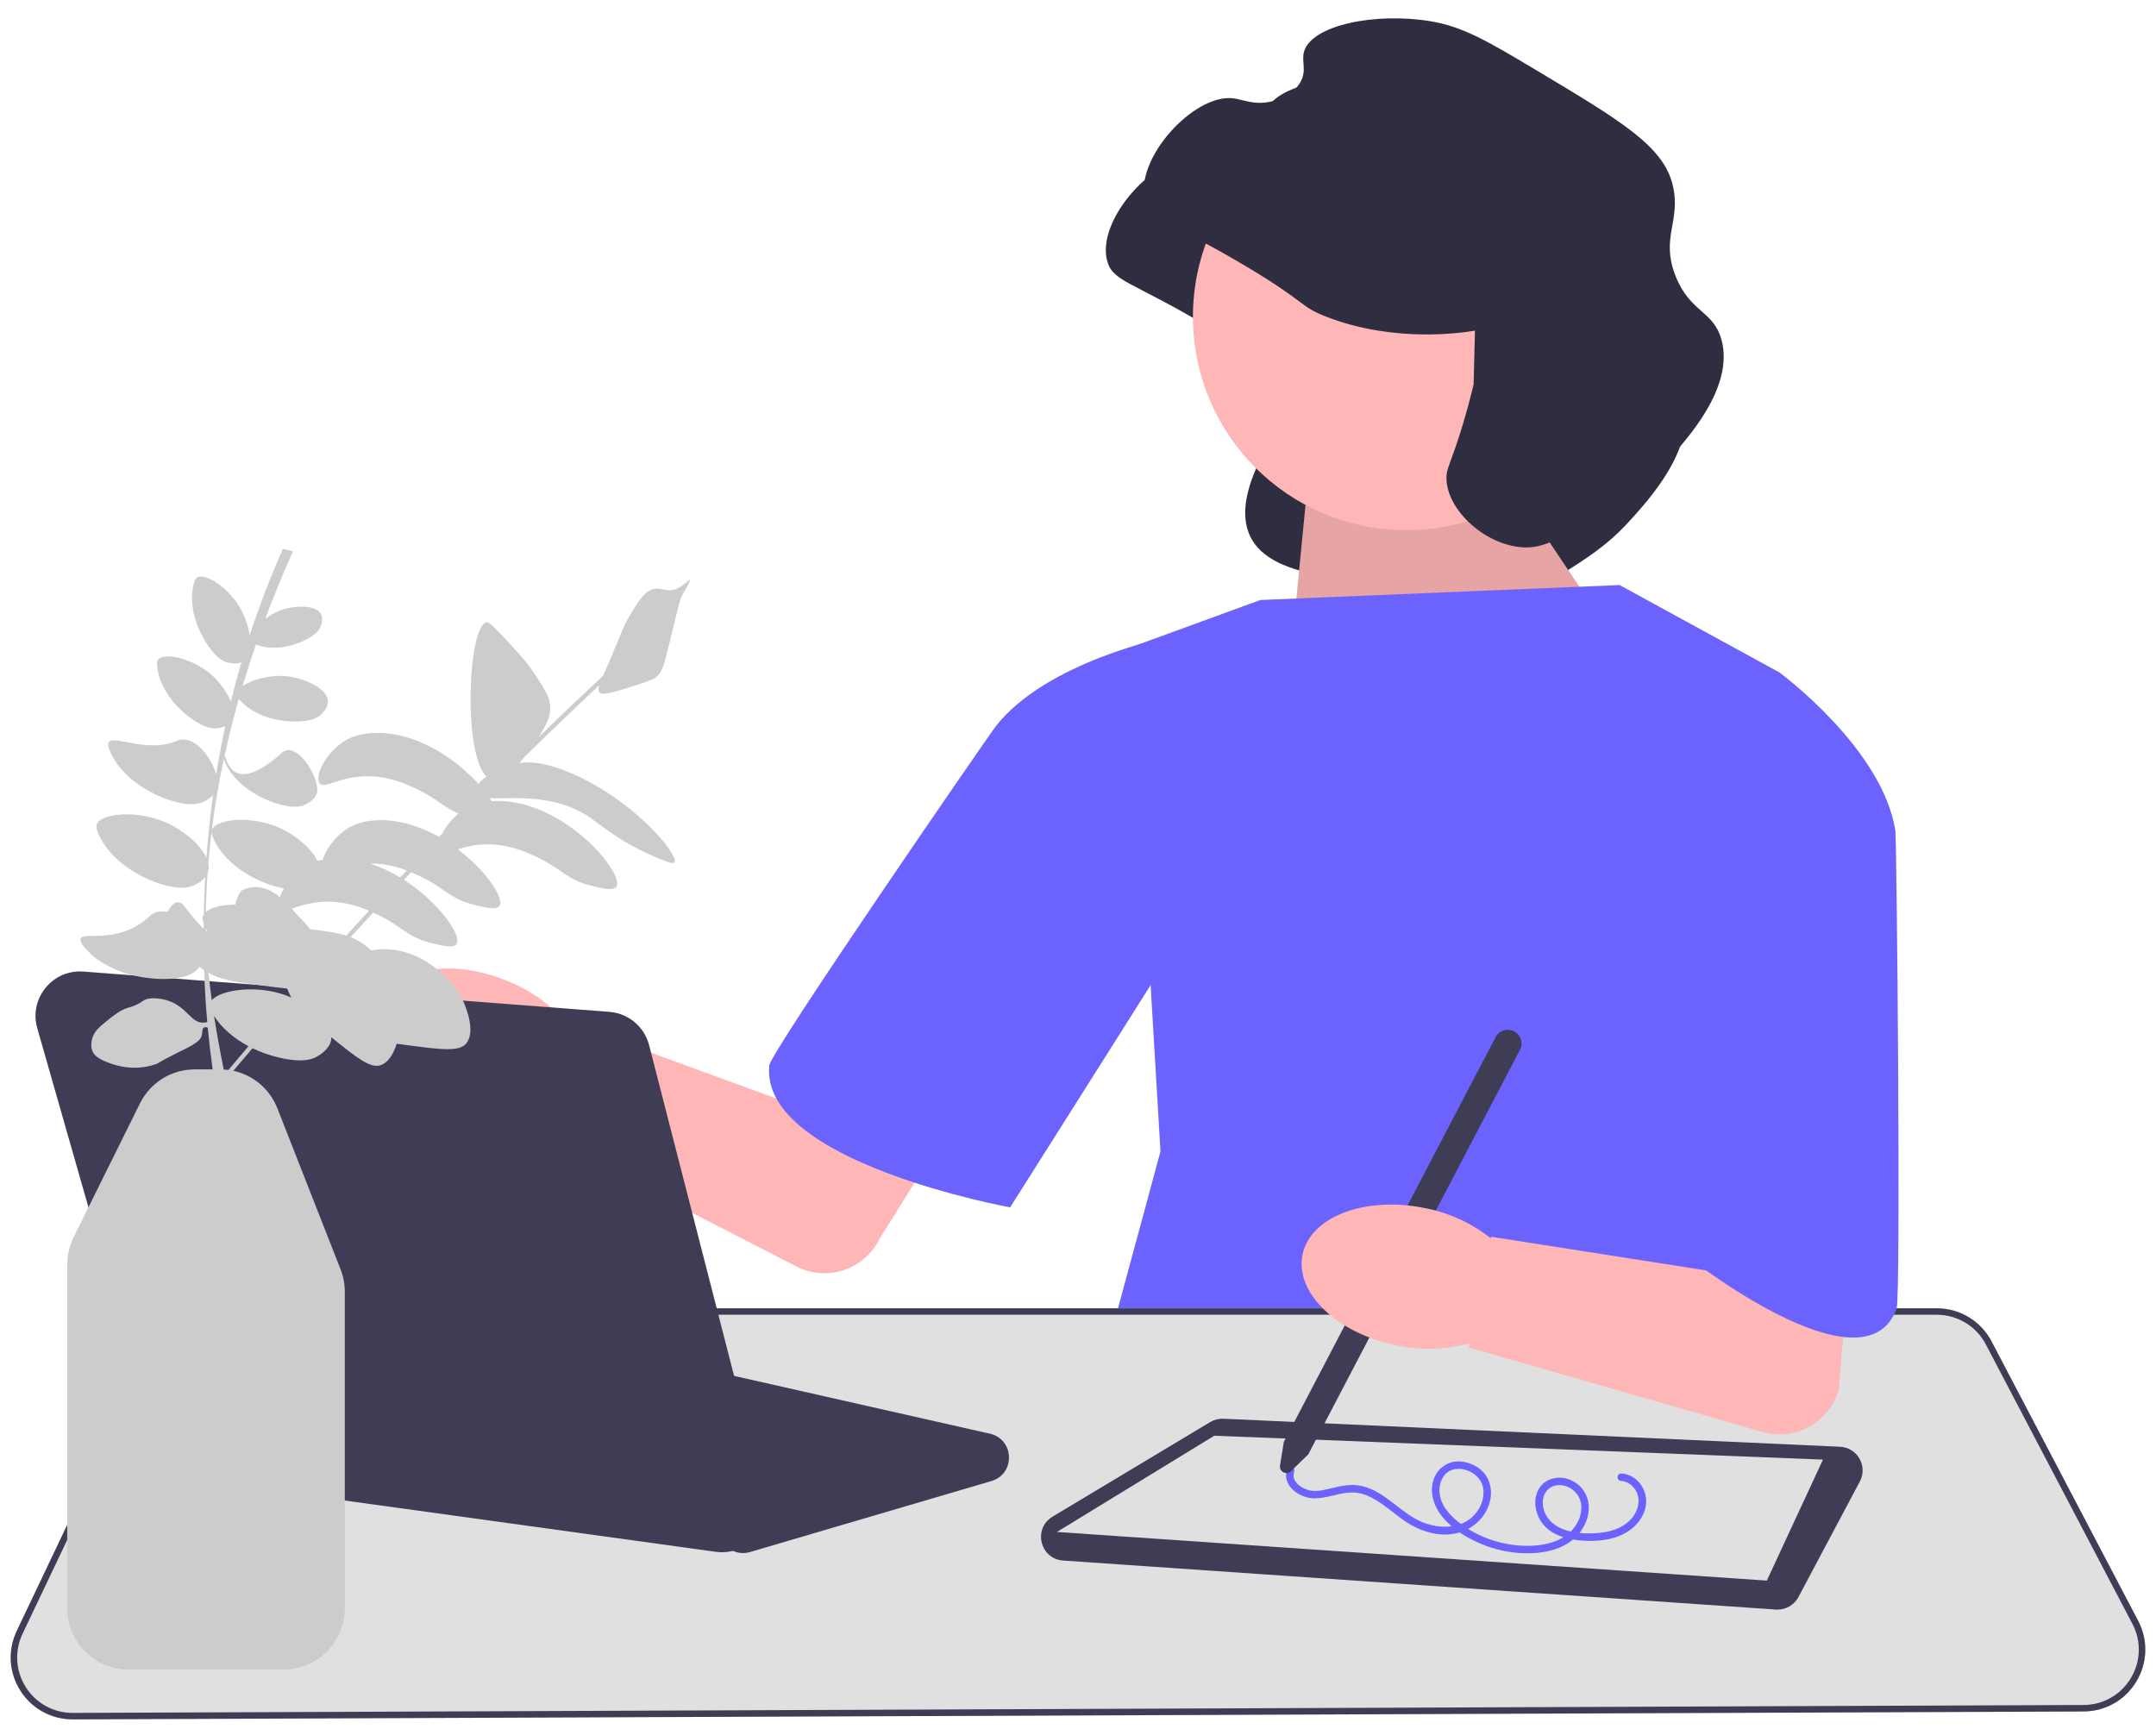 <svg width="101" height="81" viewBox="0 0 101 81" fill="none" xmlns="http://www.w3.org/2000/svg">
<g id="undraw_learning_sketching_nd4f" clip-path="url(#clip0_469_4397)">
<path id="Vector" d="M67.317 18.315C67.302 18.317 67.28 18.321 67.254 18.325C66.733 18.412 63.587 18.897 60.415 17.689C59.071 17.177 59.53 17.049 56.537 15.27C53.028 13.183 52.128 13.198 51.867 12.225C51.345 10.282 54.131 7.228 55.975 7.43C56.46 7.482 56.98 7.772 57.789 7.576C57.967 7.533 58.744 7.344 59.123 6.7C59.462 6.126 59.175 5.711 59.311 5.24C59.668 4.004 62.645 3.387 65.254 3.823C66.755 4.074 67.922 4.758 70.195 6.117C74.152 8.482 76.131 9.665 76.575 11.476C76.997 13.194 75.985 13.934 76.721 15.772C77.406 17.483 78.494 17.369 78.868 18.754C79.471 20.982 77.235 23.427 76.303 24.446C75.282 25.563 74.305 26.176 73.008 26.989C71.381 28.011 70.567 28.521 69.589 28.469C67.815 28.375 62.544 28.696 62.475 27.228C62.449 26.678 56.056 27.128 59.204 21.206C59.59 20.479 67.154 21.255 67.254 20.838" fill="#2F2E41"/>
<path id="Vector_2" d="M70.378 22.105L75.815 30.214L60.208 33.371L61.202 23.217L70.378 22.105Z" fill="#FFB6B6"/>
<path id="Vector_3" opacity="0.1" d="M70.378 22.105L75.815 30.214L60.208 33.371L61.202 23.217L70.378 22.105Z" fill="black"/>
<path id="Vector_4" d="M59.039 28.11L75.872 27.409L83.353 31.5L83.003 57.802L90.835 72.647L51.324 65.166L54.364 53.944L52.961 30.331L59.039 28.11Z" fill="#6C63FF"/>
<path id="Vector_5" d="M0.953 79.206C0.416 78.359 0.352 77.312 0.784 76.406L7.19 62.945C7.668 61.94 8.696 61.291 9.809 61.291H90.73C91.811 61.291 92.796 61.886 93.298 62.844L100.165 75.934C100.64 76.839 100.608 77.902 100.081 78.777C99.555 79.652 98.63 80.177 97.608 80.181L3.414 80.552H3.402C2.403 80.552 1.489 80.049 0.953 79.206Z" fill="#E0E0E0"/>
<path id="Vector_6" d="M0.953 79.206C0.416 78.359 0.352 77.312 0.784 76.406L7.19 62.945C7.668 61.94 8.696 61.291 9.809 61.291H90.73C91.811 61.291 92.796 61.886 93.298 62.844L100.165 75.934C100.64 76.839 100.608 77.902 100.081 78.777C99.555 79.652 98.63 80.177 97.608 80.181L3.414 80.552H3.402C2.403 80.552 1.489 80.049 0.953 79.206ZM9.809 61.595C8.813 61.595 7.893 62.176 7.465 63.076L1.058 76.537C0.673 77.347 0.729 78.284 1.21 79.043C1.689 79.798 2.508 80.248 3.402 80.248H3.412L97.607 79.877C98.522 79.874 99.349 79.403 99.821 78.62C100.292 77.837 100.32 76.885 99.895 76.076L93.028 62.985C92.579 62.128 91.698 61.595 90.73 61.595H9.809Z" fill="#3F3D56"/>
<path id="Vector_7" d="M83.195 75.406L49.802 73.11C49.309 73.076 48.915 72.743 48.8 72.263C48.684 71.782 48.884 71.308 49.307 71.054L56.692 66.623C56.879 66.51 57.094 66.456 57.312 66.466L86.198 67.779C86.58 67.796 86.921 68.005 87.11 68.337C87.3 68.669 87.306 69.069 87.126 69.406L84.25 74.82C84.057 75.183 83.679 75.408 83.272 75.408C83.246 75.408 83.221 75.407 83.195 75.406Z" fill="#3F3D56"/>
<path id="Vector_8" d="M49.513 71.771L82.769 74.05L85.399 68.381L56.883 67.263L49.513 71.771Z" fill="#E0E0E0"/>
<path id="Vector_9" d="M65.877 24.837C71.397 24.837 75.871 20.363 75.871 14.843C75.871 9.324 71.397 4.85 65.877 4.85C60.358 4.85 55.884 9.324 55.884 14.843C55.884 20.363 60.358 24.837 65.877 24.837Z" fill="#FFB6B6"/>
<path id="Vector_10" d="M69.096 15.49C69.082 15.492 69.06 15.496 69.033 15.5C68.513 15.586 65.366 16.072 62.194 14.863C60.851 14.352 61.309 14.224 58.316 12.444C54.808 10.358 53.907 10.373 53.646 9.4C53.124 7.457 55.91 4.403 57.754 4.604C58.24 4.657 58.76 4.947 59.568 4.75C59.746 4.707 60.523 4.519 60.903 3.875C61.241 3.301 60.954 2.886 61.09 2.415C61.447 1.179 64.424 0.562 67.033 0.998C68.534 1.249 69.701 1.933 71.975 3.292C75.931 5.657 77.91 6.839 78.355 8.651C78.776 10.368 77.764 11.108 78.5 12.947C79.185 14.658 80.273 14.544 80.648 15.928C81.25 18.157 79.014 20.602 78.082 21.621C77.061 22.737 76.084 23.35 74.788 24.164C73.16 25.186 72.346 25.696 71.368 25.644C69.594 25.55 67.83 23.942 67.761 22.475C67.735 21.924 67.965 21.759 68.533 19.868C68.769 19.08 68.933 18.43 69.033 18.012" fill="#2F2E41"/>
<path id="Vector_11" d="M75.947 69.033C76.589 69.058 77.079 69.634 77.114 70.258C77.151 70.906 76.701 71.503 76.159 71.811C75.525 72.173 74.734 72.231 74.02 72.168C73.379 72.112 72.68 71.913 72.267 71.383C71.919 70.937 71.791 70.263 72.087 69.756C72.38 69.254 73.004 69.116 73.525 69.317C74.077 69.53 74.424 70.032 74.427 70.625C74.431 71.283 74.052 71.89 73.519 72.254C72.944 72.646 72.221 72.772 71.537 72.77C70.791 72.769 70.049 72.612 69.364 72.322C68.721 72.05 68.079 71.657 67.62 71.124C67.189 70.624 66.931 69.93 67.171 69.282C67.367 68.75 67.862 68.424 68.429 68.469C68.948 68.51 69.474 68.812 69.704 69.291C69.964 69.833 69.848 70.482 69.517 70.966C69.135 71.525 68.53 71.839 67.86 71.885C67.146 71.933 66.439 71.679 65.851 71.287C65.308 70.924 64.83 70.459 64.246 70.157C63.965 70.012 63.659 69.919 63.341 69.92C62.936 69.92 62.546 70.053 62.152 70.13C61.819 70.196 61.474 70.234 61.145 70.127C60.863 70.036 60.599 69.869 60.422 69.629C60.253 69.402 60.194 69.117 60.29 68.848C60.364 68.636 60.703 68.727 60.628 68.941C60.454 69.434 61.051 69.796 61.469 69.841C61.786 69.875 62.113 69.784 62.419 69.712C62.737 69.638 63.063 69.561 63.393 69.57C64.561 69.598 65.333 70.596 66.274 71.138C67.264 71.707 68.713 71.747 69.32 70.616C69.54 70.205 69.585 69.658 69.283 69.275C69.031 68.955 68.583 68.763 68.177 68.825C67.668 68.903 67.414 69.388 67.433 69.871C67.455 70.461 67.867 70.941 68.306 71.294C69.283 72.082 70.578 72.482 71.828 72.412C72.414 72.379 73.037 72.226 73.492 71.836C73.886 71.499 74.154 70.95 74.06 70.425C73.978 69.971 73.597 69.626 73.136 69.58C72.665 69.533 72.296 69.868 72.275 70.338C72.251 70.868 72.566 71.31 73.022 71.551C73.538 71.824 74.164 71.858 74.737 71.828C75.344 71.797 75.977 71.637 76.403 71.174C76.765 70.779 76.903 70.194 76.569 69.737C76.421 69.535 76.199 69.394 75.947 69.383C75.722 69.375 75.72 69.024 75.947 69.033Z" fill="#6C63FF"/>
<path id="Vector_12" d="M59.963 68.657L60.142 67.552L70.063 48.589C70.228 48.275 70.617 48.153 70.931 48.317C71.245 48.482 71.367 48.871 71.203 49.185L61.285 68.139L60.475 68.925C60.379 69.017 60.241 69.037 60.123 68.975C60.004 68.914 59.942 68.789 59.963 68.657Z" fill="#3F3D56"/>
<path id="Vector_13" d="M66.727 56.593C67.846 56.803 68.898 57.279 69.796 57.98L69.847 57.991L69.857 57.941L80.67 59.634L79.886 45.252L88.081 40.764L86.144 65.075C85.725 66.627 84.114 67.534 82.569 67.087L68.804 63.128L68.839 62.958L68.791 62.945C67.691 63.242 66.535 63.271 65.422 63.029C62.629 62.464 60.656 60.565 61.016 58.787C61.376 57.009 63.932 56.027 66.727 56.593Z" fill="#FFB6B6"/>
<path id="Vector_14" d="M74.119 34.072L83.354 31.5C83.354 31.5 88.205 35.065 88.789 38.923C88.859 39.382 89.052 60.752 88.848 61.308C87.337 65.425 79.029 58.853 79.029 58.853L74.119 34.072Z" fill="#6C63FF"/>
<path id="Vector_15" d="M34.063 72.483L33.105 71.662C32.963 71.54 32.789 71.459 32.604 71.428L11.273 67.873C10.786 67.792 10.426 67.44 10.334 66.955C10.242 66.47 10.448 66.011 10.871 65.757L18.481 61.191C18.735 61.038 19.035 60.99 19.324 61.056L46.371 67.166C46.897 67.285 47.247 67.71 47.265 68.249C47.282 68.788 46.959 69.234 46.442 69.386L35.133 72.712C35.026 72.744 34.916 72.759 34.808 72.759C34.538 72.759 34.274 72.664 34.063 72.483Z" fill="#3F3D56"/>
<path id="Vector_16" d="M23.791 45.966C24.848 46.39 25.788 47.06 26.534 47.922L26.581 47.942L26.601 47.895L36.881 51.65L47.858 33.877L53.926 37.638L41.199 58.047C40.487 59.489 38.731 60.067 37.302 59.329L24.564 52.78L24.631 52.62L24.586 52.598C23.449 52.676 22.31 52.481 21.265 52.029C18.634 50.933 17.066 48.688 17.763 47.014C18.461 45.339 21.159 44.87 23.791 45.966Z" fill="#FFB6B6"/>
<path id="Vector_17" d="M59.633 37.086L54.778 29.825C54.778 29.825 49.001 30.969 46.621 34.06C46.323 34.447 36.104 49.267 36.039 49.914C35.578 54.441 47.322 56.563 47.322 56.563L59.633 37.086Z" fill="#6C63FF"/>
<path id="Vector_18" d="M33.535 72.701L9.083 69.321C8.264 69.208 7.589 68.622 7.362 67.827L1.746 48.171C1.555 47.505 1.697 46.815 2.135 46.279C2.573 45.742 3.221 45.464 3.912 45.517L28.547 47.404C29.439 47.473 30.187 48.1 30.409 48.966L35.842 70.115C36.015 70.789 35.842 71.503 35.378 72.023C34.979 72.471 34.412 72.721 33.822 72.721C33.727 72.721 33.631 72.714 33.535 72.701Z" fill="#3F3D56"/>
<path id="Vector_19" d="M28.084 32.439C28.227 32.596 28.746 32.436 29.777 32.109C30.561 31.861 30.682 31.771 30.757 31.706C31.019 31.478 31.087 31.238 31.347 30.18C31.813 28.281 31.828 28.092 32.067 27.689C32.15 27.55 32.358 27.219 32.307 27.178C32.255 27.136 32.03 27.481 31.613 27.611C31.207 27.738 31.024 27.535 30.678 27.586C30.23 27.653 29.964 28.079 29.546 28.768C29.176 29.378 29.129 29.623 28.611 30.835C28.464 31.178 28.345 31.444 28.255 31.654C27.236 32.604 26.226 33.567 25.225 34.539C25.245 34.509 25.263 34.481 25.279 34.457C25.722 33.776 25.782 33.411 25.776 33.138C25.765 32.695 25.554 32.358 25.131 31.701C24.717 31.057 24.324 30.633 23.851 30.126C23.232 29.462 22.922 29.129 22.798 29.151C21.916 29.307 21.681 35.31 22.79 36.384C22.634 36.495 22.505 36.611 22.412 36.726C21.463 35.672 19.836 34.494 18.034 34.349C16.923 34.26 16.31 34.608 16.12 34.728C15.239 35.281 14.715 36.389 14.978 36.702C15.223 36.993 15.932 36.33 17.32 36.367C18.29 36.392 19.047 36.744 19.496 36.953C20.439 37.391 20.783 37.821 21.479 38.116C21.153 38.384 20.895 38.719 20.732 39.032C20.676 39.09 20.62 39.148 20.564 39.206C19.847 38.802 19.039 38.505 18.193 38.437C17.082 38.348 16.469 38.696 16.278 38.816C15.684 39.189 15.254 39.813 15.116 40.277C15.026 40.295 14.943 40.315 14.867 40.338C14.598 39.729 13.796 39.088 13.052 38.764C11.769 38.208 10.104 38.355 9.926 38.885C9.92 38.901 9.918 38.918 9.916 38.935C10.056 37.801 10.247 36.675 10.486 35.557C10.494 35.589 10.504 35.621 10.518 35.655C10.834 36.45 11.689 37.213 12.855 37.609C13.77 37.919 14.153 37.758 14.251 37.713C14.344 37.67 14.746 37.498 14.844 37.155C15.027 36.52 13.909 34.641 13.204 35.271C10.939 37.295 10.629 35.656 10.525 35.38C10.717 34.496 10.939 33.618 11.187 32.744C11.192 32.749 11.195 32.754 11.2 32.76C11.695 33.36 12.647 33.783 13.766 33.801C14.644 33.816 14.931 33.57 15.003 33.504C15.071 33.441 15.371 33.18 15.361 32.856C15.342 32.255 14.274 31.766 13.418 31.681C12.63 31.603 11.782 31.844 11.361 32.15C11.556 31.495 11.767 30.844 11.992 30.195C12.567 30.43 13.381 30.399 14.182 30.041C14.842 29.746 14.97 29.463 15.001 29.388C15.03 29.317 15.162 29.019 15.042 28.78C14.819 28.339 13.851 28.346 13.184 28.581C12.909 28.678 12.648 28.826 12.424 28.994C12.822 27.931 13.256 26.876 13.722 25.828L13.255 25.711C12.659 27.049 12.139 28.405 11.693 29.776C11.637 29.374 11.498 28.946 11.315 28.598C10.776 27.575 9.625 26.807 9.236 27.056C9.158 27.106 9.125 27.187 9.096 27.284C8.857 28.061 9.037 29.135 9.665 30.122C10.158 30.897 10.538 31.006 10.637 31.03C10.72 31.051 11.043 31.14 11.308 31.026C11.13 31.636 10.965 32.25 10.815 32.866C10.634 32.417 10.277 31.939 9.9 31.608C9.031 30.845 7.682 30.54 7.408 30.911C7.353 30.986 7.351 31.073 7.358 31.174C7.414 31.985 7.966 32.924 8.905 33.621C9.643 34.168 10.036 34.134 10.138 34.122C10.197 34.114 10.377 34.096 10.551 34.018C10.389 34.767 10.249 35.519 10.127 36.274C9.884 35.429 9.057 34.375 8.277 34.71C6.892 35.306 5.265 34.391 5.085 34.791C5.039 34.895 5.077 35.002 5.122 35.119C5.481 36.055 6.471 36.963 7.832 37.445C8.899 37.823 9.351 37.64 9.466 37.589C9.542 37.555 9.793 37.45 9.98 37.255C9.846 38.226 9.743 39.202 9.67 40.182C9.381 39.552 8.568 38.888 7.807 38.545C6.472 37.945 4.725 38.076 4.531 38.628C4.493 38.738 4.523 38.845 4.569 38.964C4.937 39.926 5.954 40.857 7.35 41.352C8.446 41.74 8.91 41.552 9.028 41.5C9.114 41.461 9.418 41.334 9.611 41.093C9.587 41.546 9.567 42 9.555 42.455C9.552 42.584 9.55 42.714 9.547 42.843C9.532 42.868 9.518 42.895 9.509 42.922C9.471 43.033 9.497 43.14 9.541 43.256C9.54 43.339 9.539 43.421 9.539 43.503C9.294 43.282 9.003 42.949 8.652 42.474C8.336 42.046 8.036 42.36 7.843 42.725C7.541 42.657 7.252 42.699 7.025 42.911C5.504 44.332 3.797 43.578 3.773 44.002C3.766 44.124 3.832 44.222 3.914 44.327C4.578 45.176 5.883 45.795 7.432 45.86C8.648 45.911 9.054 45.581 9.156 45.492C9.192 45.461 9.272 45.393 9.358 45.298C9.428 45.354 9.496 45.405 9.564 45.451C9.59 46.264 9.638 47.077 9.709 47.888C9.652 47.893 9.596 47.903 9.555 47.907C8.966 47.967 8.768 47.172 7.878 46.882C7.583 46.785 7.013 46.68 6.713 46.882C6.67 46.911 6.523 47.02 6.294 47.115C6.159 47.171 6.056 47.197 6.014 47.208C5.649 47.308 5.311 47.582 5.083 47.767C4.653 48.115 4.438 48.289 4.337 48.606C4.306 48.705 4.216 48.985 4.337 49.258C4.394 49.387 4.527 49.578 5.036 49.77C5.339 49.885 6.221 50.217 7.272 49.864C7.512 49.783 7.329 49.812 8.251 49.351C8.976 48.989 9.4 48.815 9.462 48.466C9.484 48.343 9.462 48.193 9.555 48.14C9.607 48.11 9.67 48.124 9.733 48.147C9.794 48.799 9.87 49.45 9.962 50.1H9.132C8.031 50.1 7.042 50.713 6.553 51.7L3.449 57.962C3.253 58.358 3.149 58.8 3.149 59.241V75.342C3.149 76.93 4.441 78.221 6.029 78.221H13.273C14.861 78.221 16.152 76.93 16.152 75.342V60.516C16.152 60.155 16.085 59.801 15.953 59.464L12.995 51.927C12.636 51.013 11.86 50.367 10.931 50.166C11.229 49.813 11.527 49.46 11.828 49.109C12.206 49.291 12.623 49.441 13.071 49.547C14.255 49.825 14.716 49.577 14.833 49.508C14.944 49.443 15.427 49.178 15.509 48.737C15.518 48.689 15.521 48.642 15.521 48.593C16.734 49.58 17.367 50.066 17.83 49.904C18.227 49.765 18.454 49.308 18.584 48.898C18.72 48.917 18.864 48.936 19.018 48.956C20.68 49.178 21.517 49.281 21.838 48.888C22.281 48.343 21.86 47.292 21.744 47.003C21.492 46.373 21.104 45.99 20.863 45.757C20.55 45.455 19.659 44.593 18.255 44.478C17.95 44.453 17.675 44.472 17.396 44.53C17.299 44.441 17.196 44.354 17.083 44.271C16.868 44.113 16.655 43.996 16.426 43.905C16.777 43.52 17.129 43.136 17.483 42.754C17.54 42.78 17.593 42.804 17.642 42.827C18.801 43.366 19.056 43.893 20.171 44.171C20.677 44.297 21.25 44.439 21.392 44.225C21.644 43.844 20.575 42.277 18.922 41.216C19.034 41.098 19.145 40.981 19.257 40.863C19.408 40.926 19.541 40.988 19.654 41.041C20.814 41.58 21.069 42.107 22.184 42.385C22.69 42.511 23.263 42.653 23.405 42.439C23.63 42.099 22.803 40.814 21.448 39.788C21.82 39.67 22.314 39.539 22.952 39.556C23.922 39.581 24.678 39.933 25.128 40.141C26.288 40.68 26.542 41.208 27.658 41.485C28.163 41.611 28.736 41.754 28.878 41.539C29.253 40.973 26.709 37.783 23.666 37.538C23.43 37.519 23.218 37.52 23.026 37.535C22.999 37.491 22.97 37.446 22.94 37.4C23.97 37.433 25.98 37.138 27.692 38.34C28.185 38.686 29.144 39.501 30.748 40.171C31.261 40.385 31.518 40.49 31.59 40.402C31.844 40.088 29.73 37.499 26.756 36.223C25.577 35.718 24.849 35.67 24.331 35.746C24.411 35.656 24.488 35.562 24.564 35.467C25.721 34.331 26.894 33.208 28.077 32.099C28.02 32.276 28.022 32.37 28.084 32.439ZM13.225 46.574C11.917 46.15 10.333 46.378 9.92 46.859C9.862 46.432 9.811 46.005 9.77 45.577C10.366 45.909 10.987 45.998 12.167 46.156C12.669 46.223 13.095 46.279 13.455 46.314C13.503 46.445 13.555 46.563 13.615 46.676C13.622 46.689 13.629 46.701 13.636 46.714L13.626 46.726C13.492 46.668 13.357 46.616 13.225 46.574ZM9.75 40.838C9.787 40.714 9.788 40.582 9.759 40.446C9.8 39.954 9.851 39.463 9.911 38.974C9.91 39.049 9.933 39.124 9.966 39.205C10.329 40.118 11.312 40.995 12.651 41.45C12.901 41.534 13.115 41.588 13.3 41.62C13.218 41.762 13.156 41.9 13.115 42.028C12.658 41.661 12.071 41.394 11.404 41.677C11.222 41.754 11.115 42.036 11.021 42.373C10.405 42.383 9.89 42.512 9.645 42.729C9.647 42.638 9.646 42.548 9.649 42.457C9.662 41.939 9.688 41.423 9.724 40.909C9.734 40.886 9.742 40.862 9.75 40.838ZM9.647 43.501C9.674 43.555 9.703 43.609 9.733 43.663C9.705 43.643 9.677 43.621 9.649 43.597C9.648 43.565 9.648 43.533 9.647 43.501ZM10.699 50.127C10.627 50.117 10.555 50.11 10.482 50.106C10.313 49.269 10.157 48.433 10.027 47.595C10.37 48.138 10.929 48.636 11.641 49.014C11.325 49.384 11.012 49.755 10.699 50.127ZM16.219 43.831C15.773 43.688 15.249 43.619 14.525 43.535C14.341 43.28 14.152 43.092 14.012 42.957C13.937 42.883 13.82 42.738 13.67 42.568C14.06 42.443 14.643 42.22 15.466 42.241C16.215 42.261 16.835 42.475 17.287 42.667C16.929 43.054 16.574 43.442 16.219 43.831ZM18.746 41.107C18.308 40.842 17.833 40.615 17.332 40.456C17.381 40.455 17.429 40.454 17.479 40.455C18.1 40.471 18.633 40.621 19.054 40.782C18.951 40.89 18.849 40.998 18.746 41.107Z" fill="#CCCCCC"/>
</g>
<defs>
<clipPath id="clip0_469_4397">
<rect width="100" height="79.694" fill="white" transform="translate(0.5 0.858)"/>
</clipPath>
</defs>
</svg>
